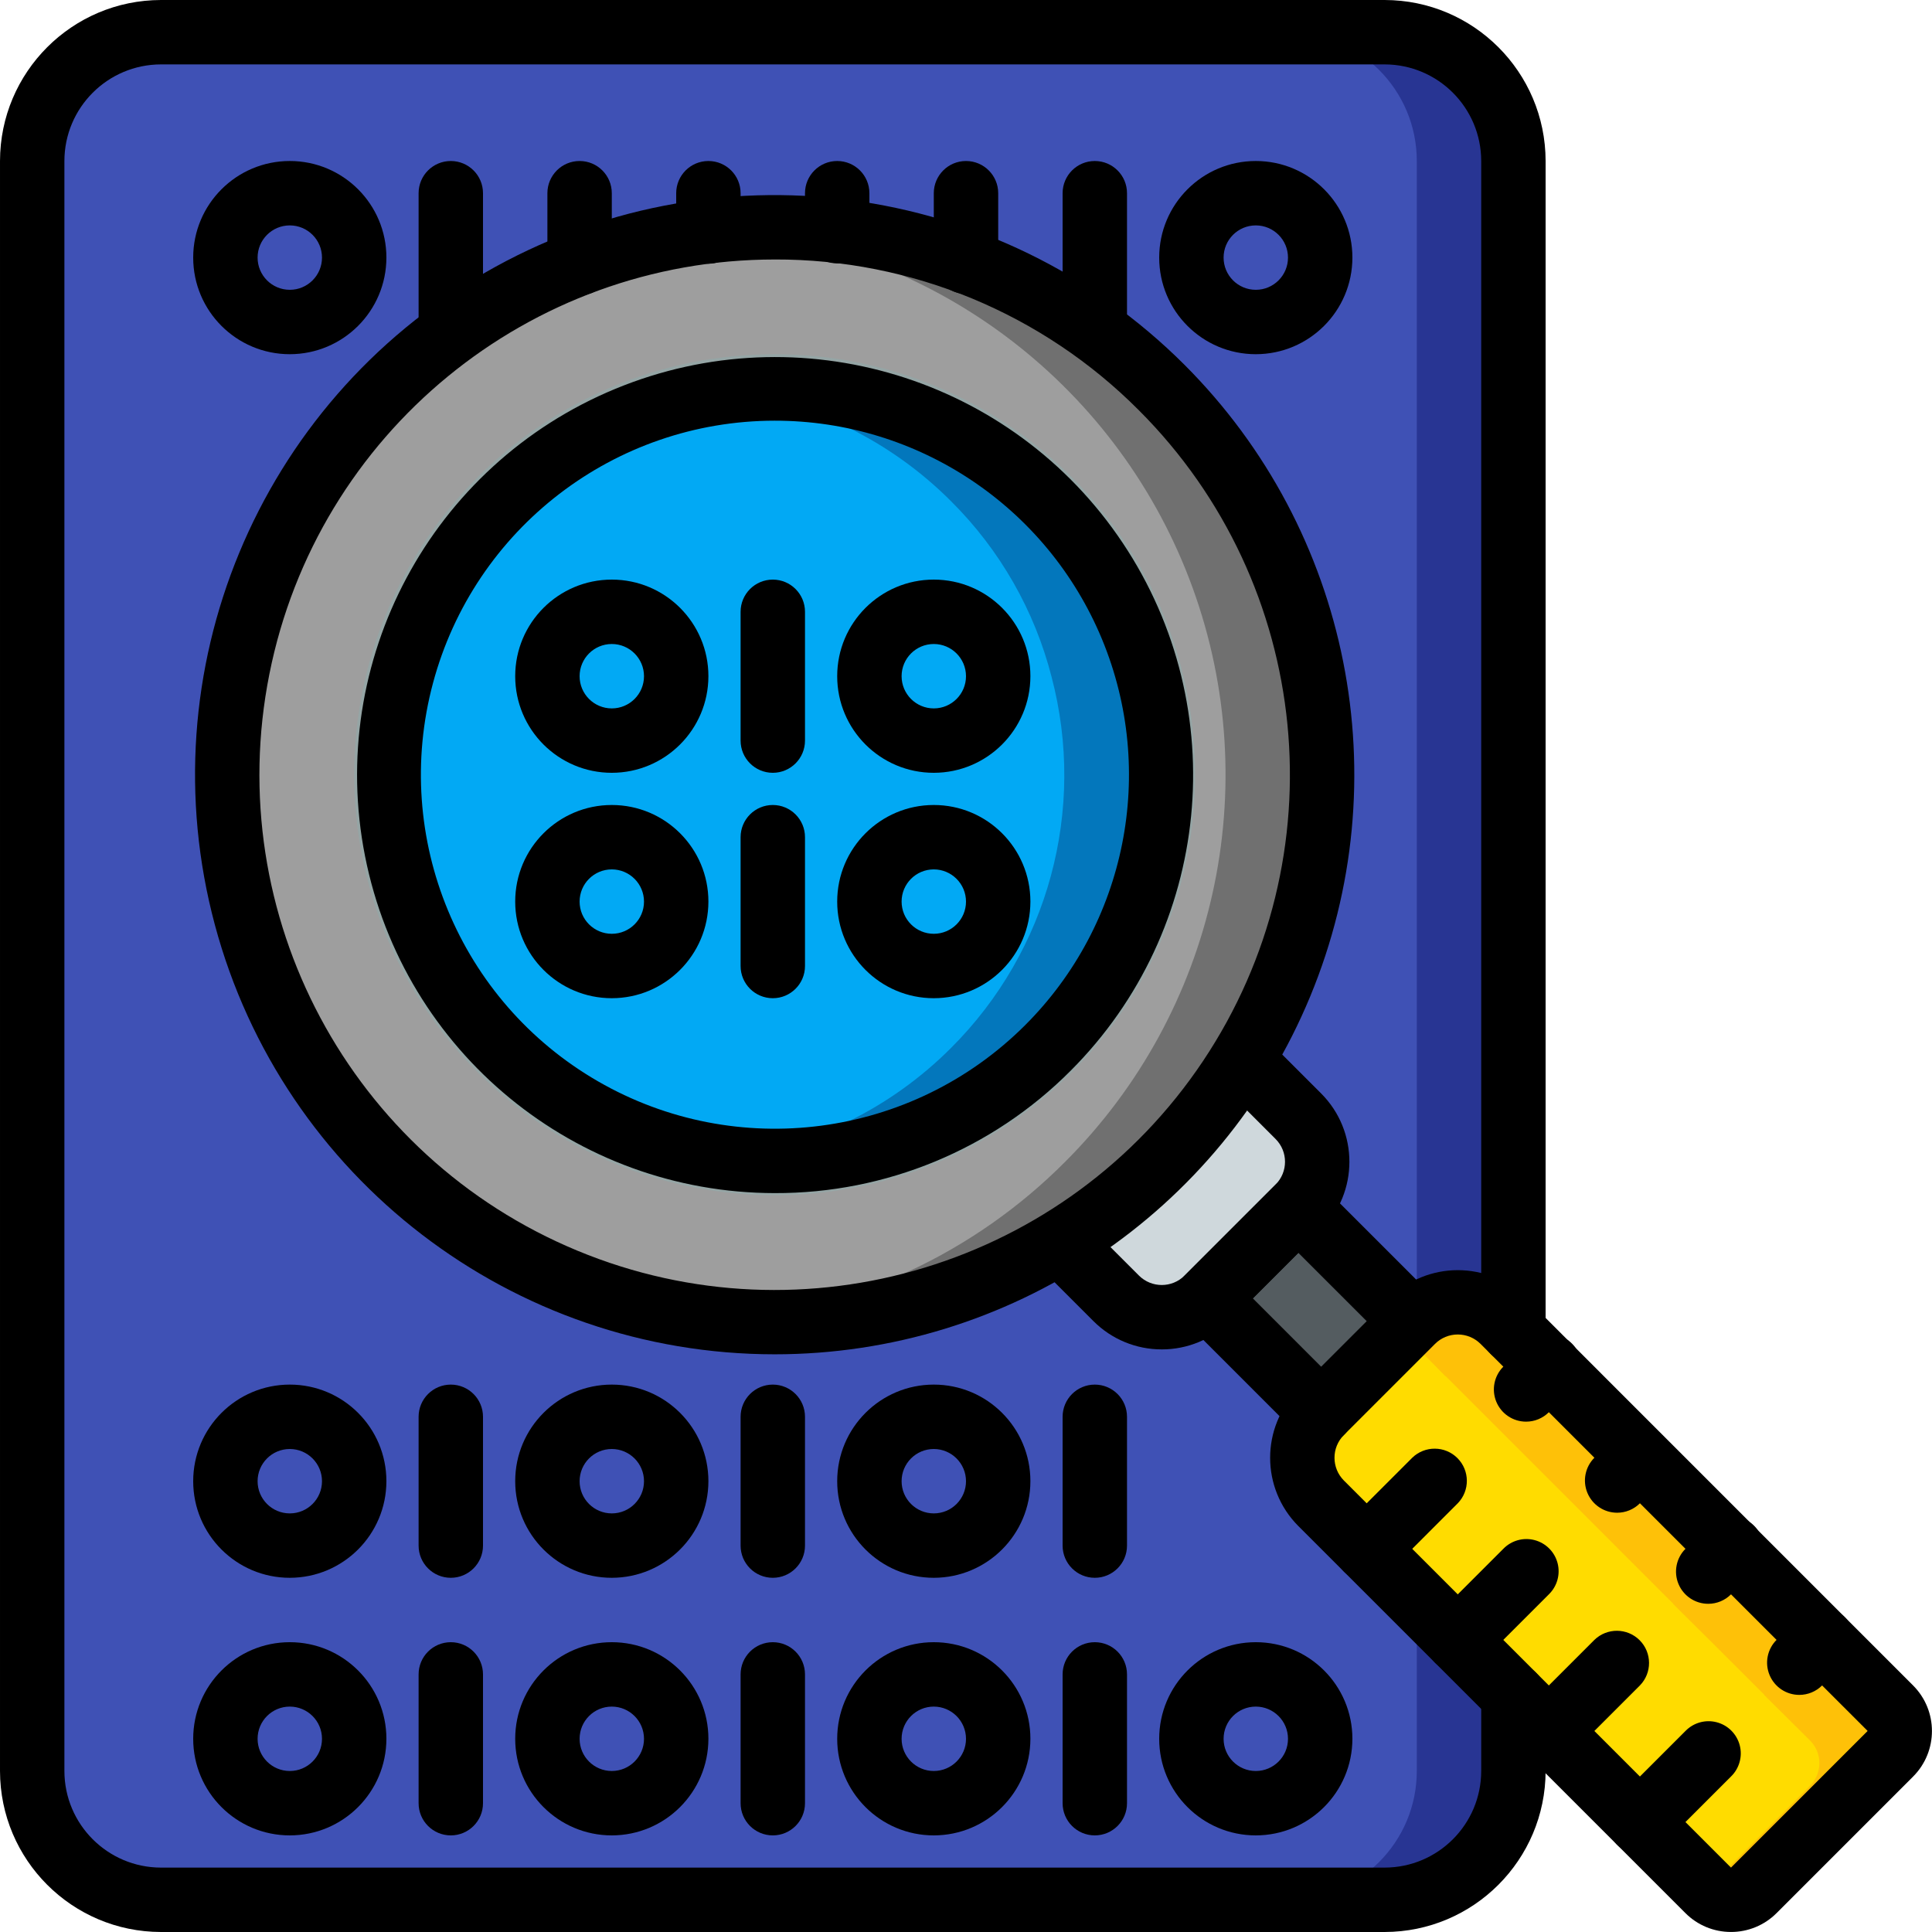 <svg height="512pt" viewBox="0 0 512 512" width="512pt" xmlns="http://www.w3.org/2000/svg"><path d="m42.668 8.535h324.266c18.852 0 34.133 15.281 34.133 34.133v426.664c0 18.852-15.281 34.133-34.133 34.133h-324.266c-18.852 0-34.133-15.281-34.133-34.133v-426.664c0-18.852 15.281-34.133 34.133-34.133zm0 0" fill="#283593"/><path d="m42.668 8.535h298.664c18.852 0 34.133 15.281 34.133 34.133v426.664c0 18.852-15.281 34.133-34.133 34.133h-298.664c-18.852 0-34.133-15.281-34.133-34.133v-426.664c0-18.852 15.281-34.133 34.133-34.133zm0 0" fill="#3f51b5"/><path d="m329.422 281.148 14.66 14.664c6.641 6.676 6.641 17.461 0 24.137l-24.133 24.133c-6.676 6.641-17.461 6.641-24.137 0l-14.664-14.66zm0 0" fill="#cfd8dc"/><path d="m319.949 344.086 24.137-24.137 30.168 30.168-24.137 24.137zm0 0" fill="#545c60"/><path d="m500.992 464.727-36.266 36.266c-1.594 1.598-3.762 2.496-6.016 2.496-2.258 0-4.422-.898-6.02-2.496l-36.266-36.266-12.031-12.035-24.148-24.148-30.125-30.121c-6.656-6.676-6.656-17.477 0-24.148l19.801-19.797 4.352-4.355c6.672-6.656 17.473-6.656 24.148 0l5.973 6.059h.086l12.031 12.035 36.18 36.18 12.035 12.031v.086l12.117 12.031 12.031 12.031v.086l12.117 12.031c1.598 1.598 2.496 3.762 2.496 6.02 0 2.254-.898 4.422-2.496 6.016zm0 0" fill="#fec108"/><path d="m479.66 473.258-27.309 27.395-35.926-35.926-12.031-12.035-24.148-24.148-30.125-30.121c-6.656-6.676-6.656-17.477 0-24.148l19.801-19.797c2.719.727 5.191 2.172 7.168 4.18l5.973 6.059h.086l36.18 36.18 12.031 12.035 12.031 12.031v.086l12.117 12.031 12.035 12.031v.086l12.117 12.031c1.598 1.594 2.496 3.758 2.496 6.016 0 2.258-.898 4.422-2.496 6.016zm0 0" fill="#ffdc00"/><path d="m307.883 307.883c-56.645 56.629-148.469 56.621-205.105-.02-56.633-56.637-56.633-148.465 0-205.105 56.637-56.637 148.461-56.645 205.105-.016 27.32 27.141 42.684 64.059 42.684 102.57 0 38.508-15.363 75.43-42.684 102.57zm0 0" fill="#707070"/><path d="m282.281 307.883c-24.023 24.145-55.832 38.992-89.77 41.898-74.859-6.617-132.262-69.32-132.262-144.469 0-75.152 57.402-137.852 132.262-144.469 56.129 4.957 104.301 41.977 123.547 94.934 19.242 52.957 6.074 112.27-33.777 152.105zm0 0" fill="#9e9e9e"/><path d="m316.738 205.301c0 61.547-49.891 111.438-111.438 111.438-61.543 0-111.434-49.891-111.434-111.438 0-61.543 49.891-111.434 111.434-111.434 61.547 0 111.438 49.891 111.438 111.434zm0 0" fill="#95a5a5"/><path d="m277.676 277.676c-39.988 39.98-104.812 39.977-144.797-.008s-39.984-104.812 0-144.797 104.809-39.988 144.797-.008c12.918 12.844 22.117 28.945 26.621 46.594 9.234 35.145-.902 72.547-26.621 98.219zm0 0" fill="#0377bc"/><path d="m252.074 277.676c-16.047 16.094-37.012 26.367-59.562 29.184-51.215-6.426-89.641-49.973-89.641-101.59 0-51.617 38.426-95.164 89.641-101.59 22.551 2.816 43.516 13.09 59.562 29.184 12.918 12.844 22.117 28.945 26.625 46.594 9.234 35.145-.906 72.547-26.625 98.219zm0 0" fill="#02a9f4"/><path d="m366.934 512h-324.266c-23.555-.027-42.641-19.113-42.668-42.668v-426.664c.027-23.555 19.113-42.641 42.668-42.668h324.266c23.551.027 42.637 19.113 42.668 42.668v310.102c0 4.711-3.82 8.531-8.535 8.531-4.711 0-8.531-3.82-8.531-8.531v-310.102c-.016-14.133-11.469-25.586-25.602-25.602h-324.266c-14.133.016-25.586 11.469-25.602 25.602v426.664c.016 14.133 11.469 25.586 25.602 25.602h324.266c14.133-.016 25.586-11.469 25.602-25.602v-19.965c0-4.715 3.82-8.535 8.531-8.535 4.715 0 8.535 3.82 8.535 8.535v19.965c-.031 23.555-19.117 42.641-42.668 42.668zm0 0"/><path d="m307.883 357.605c-6.789.012-13.305-2.684-18.102-7.488l-14.668-14.664c-2.211-2.145-3.094-5.312-2.309-8.293.781-2.977 3.105-5.305 6.086-6.086 2.977-.781 6.148.102 8.293 2.312l14.66 14.664c3.34 3.32 8.734 3.32 12.07 0l24.133-24.133c3.328-3.336 3.328-8.734 0-12.07l-14.66-14.664c-2.188-2.148-3.059-5.309-2.273-8.273.785-2.965 3.102-5.281 6.066-6.066 2.965-.785 6.125.082 8.273 2.27l14.664 14.664c9.984 10.004 9.984 26.199 0 36.203l-24.133 24.133c-4.797 4.805-11.312 7.5-18.102 7.492zm0 0"/><path d="m350.117 382.789c-2.266 0-4.438-.898-6.035-2.5l-30.164-30.172c-3.332-3.332-3.332-8.734 0-12.066l24.133-24.133c3.332-3.332 8.734-3.332 12.066 0l30.172 30.164c3.23 3.352 3.188 8.672-.105 11.965-3.293 3.289-8.613 3.336-11.961.102l-24.141-24.133-12.066 12.066 24.133 24.141c2.441 2.438 3.172 6.109 1.852 9.297s-4.434 5.266-7.883 5.27zm0 0"/><path d="m458.73 511.992c-4.527.008-8.871-1.789-12.066-4.992l-102.582-102.57c-9.977-10.004-9.977-26.199 0-36.203l24.141-24.137c10.004-9.98 26.199-9.98 36.203 0l102.57 102.582c6.652 6.668 6.652 17.465 0 24.133l-36.203 36.203c-3.199 3.199-7.539 4.992-12.062 4.984zm-72.41-158.34c-2.262 0-4.434.898-6.031 2.496l-24.141 24.141c-3.324 3.336-3.324 8.734.004 12.07l102.578 102.574 36.211-36.215-102.578-102.57c-1.602-1.602-3.777-2.5-6.043-2.496zm0 0"/><path d="m362.188 418.992c-3.453 0-6.562-2.082-7.883-5.27-1.32-3.188-.59-6.855 1.848-9.297l18.102-18.105c3.348-3.246 8.68-3.207 11.977.09s3.336 8.629.09 11.977l-18.098 18.105c-1.602 1.602-3.773 2.504-6.035 2.5zm0 0"/><path d="m404.426 376.754c-3.453 0-6.562-2.078-7.883-5.266-1.32-3.191-.594-6.859 1.848-9.301l6.035-6.035c2.145-2.207 5.312-3.094 8.293-2.309 2.977.781 5.305 3.105 6.086 6.086.781 2.977-.102 6.148-2.312 8.293l-6.035 6.031c-1.598 1.602-3.77 2.504-6.031 2.5zm0 0"/><path d="m386.32 443.125c-3.449 0-6.562-2.078-7.883-5.27-1.32-3.188-.59-6.855 1.852-9.297l18.102-18.102c2.145-2.211 5.312-3.094 8.293-2.312 2.977.785 5.305 3.109 6.086 6.09.781 2.977-.102 6.145-2.312 8.289l-18.102 18.102c-1.598 1.602-3.77 2.504-6.035 2.5zm0 0"/><path d="m428.559 400.887c-3.449 0-6.562-2.078-7.883-5.266-1.32-3.191-.59-6.859 1.848-9.301l6.035-6.031c3.348-3.246 8.68-3.207 11.977.09s3.336 8.629.09 11.977l-6.035 6.031c-1.598 1.602-3.77 2.504-6.031 2.5zm0 0"/><path d="m410.457 467.262c-3.449 0-6.559-2.078-7.879-5.266-1.32-3.191-.594-6.859 1.848-9.301l18.098-18.098c3.344-3.262 8.691-3.227 11.992.074s3.336 8.648.074 11.992l-18.098 18.098c-1.598 1.605-3.77 2.504-6.035 2.5zm0 0"/><path d="m452.691 425.023c-3.449 0-6.559-2.078-7.879-5.266s-.594-6.859 1.848-9.301l6.031-6.031c2.145-2.211 5.316-3.094 8.293-2.312 2.98.781 5.305 3.109 6.086 6.086.785 2.98-.098 6.148-2.309 8.293l-6.035 6.031c-1.598 1.605-3.77 2.504-6.035 2.5zm0 0"/><path d="m434.59 491.398c-3.449 0-6.559-2.078-7.879-5.266-1.32-3.188-.594-6.859 1.848-9.301l18.105-18.102c2.145-2.211 5.312-3.094 8.289-2.312 2.98.781 5.305 3.109 6.09 6.086.781 2.98-.102 6.148-2.312 8.293l-18.105 18.102c-1.598 1.605-3.77 2.504-6.035 2.5zm0 0"/><path d="m476.832 449.164c-3.449 0-6.562-2.078-7.883-5.27-1.324-3.188-.594-6.859 1.848-9.297l6.031-6.039c3.332-3.336 8.738-3.336 12.07-.004 3.336 3.332 3.34 8.734.008 12.07l-6.035 6.039c-1.602 1.602-3.773 2.5-6.039 2.5zm0 0"/><path d="m205.301 358.906c-69.52-.004-130.371-46.695-148.367-113.848-17.992-67.152 11.363-138.016 71.566-172.777 60.207-34.758 136.254-24.746 185.414 24.41 43.93 43.93 57.07 109.996 33.297 167.395-23.777 57.395-79.785 94.82-141.91 94.82zm0-290.137c-65.141 0-121.211 46.016-133.918 109.902-12.707 63.887 21.48 127.855 81.664 152.785 60.18 24.926 129.59 3.871 165.781-50.289 36.188-54.16 29.078-126.344-16.98-172.406-25.551-25.691-60.316-40.094-96.547-39.996zm0 0"/><path d="m205.301 316.188c-52.84-.055-98.285-37.418-108.551-89.246-10.27-51.832 17.496-103.699 66.32-123.895 48.828-20.195 105.121-3.094 134.465 40.844 29.344 43.941 23.57 102.488-13.793 139.852-20.766 20.859-49.012 32.543-78.441 32.445zm0-204.703c-42.449.031-79.59 28.559-90.562 69.566-10.973 41.004 6.953 84.27 43.711 105.496 36.762 21.23 83.195 15.129 113.227-14.871 26.859-26.836 34.898-67.211 20.363-102.285-14.531-35.074-48.773-57.934-86.738-57.906zm0 0"/><path d="m119.465 418.133c-4.711 0-8.531-3.82-8.531-8.531v-34.137c0-4.711 3.82-8.531 8.531-8.531 4.715 0 8.535 3.82 8.535 8.531v34.137c0 4.711-3.82 8.531-8.535 8.531zm0 0"/><path d="m204.801 418.133c-4.715 0-8.535-3.82-8.535-8.531v-34.137c0-4.711 3.82-8.531 8.535-8.531 4.711 0 8.531 3.82 8.531 8.531v34.137c0 4.711-3.82 8.531-8.531 8.531zm0 0"/><path d="m290.133 418.133c-4.711 0-8.531-3.82-8.531-8.531v-34.137c0-4.711 3.82-8.531 8.531-8.531 4.715 0 8.535 3.82 8.535 8.531v34.137c0 4.711-3.82 8.531-8.535 8.531zm0 0"/><path d="m76.801 418.133c-14.141 0-25.602-11.461-25.602-25.598 0-14.141 11.461-25.602 25.602-25.602 14.137 0 25.598 11.461 25.598 25.602-.016 14.129-11.465 25.582-25.598 25.598zm0-34.133c-4.715 0-8.535 3.82-8.535 8.535 0 4.711 3.82 8.531 8.535 8.531 4.711 0 8.531-3.82 8.531-8.531-.004-4.711-3.82-8.527-8.531-8.535zm0 0"/><path d="m119.465 93.867c-4.711 0-8.531-3.82-8.531-8.535v-34.133c0-4.711 3.82-8.531 8.531-8.531 4.715 0 8.535 3.82 8.535 8.531v34.133c0 4.715-3.82 8.535-8.535 8.535zm0 0"/><path d="m153.602 78.25c-4.715 0-8.535-3.82-8.535-8.531v-18.52c0-4.711 3.82-8.531 8.535-8.531 4.711 0 8.531 3.82 8.531 8.531v18.52c0 4.711-3.82 8.531-8.531 8.531zm0 0"/><path d="m187.734 69.887c-4.715 0-8.535-3.82-8.535-8.531v-10.156c0-4.711 3.82-8.531 8.535-8.531 4.711 0 8.531 3.82 8.531 8.531v10.156c0 4.711-3.82 8.531-8.531 8.531zm0 0"/><path d="m221.867 69.801c-4.715 0-8.535-3.82-8.535-8.531v-10.07c0-4.711 3.82-8.531 8.535-8.531 4.711 0 8.531 3.82 8.531 8.531v10.07c0 4.711-3.82 8.531-8.531 8.531zm0 0"/><path d="m256 77.91c-4.711 0-8.535-3.82-8.535-8.535v-18.176c0-4.711 3.824-8.531 8.535-8.531s8.535 3.82 8.535 8.531v18.176c0 4.715-3.824 8.535-8.535 8.535zm0 0"/><path d="m76.801 93.867c-14.141 0-25.602-11.461-25.602-25.602 0-14.137 11.461-25.598 25.602-25.598 14.137 0 25.598 11.461 25.598 25.598-.016 14.133-11.465 25.586-25.598 25.602zm0-34.133c-4.715 0-8.535 3.82-8.535 8.531 0 4.715 3.82 8.535 8.535 8.535 4.711 0 8.531-3.82 8.531-8.535-.004-4.711-3.82-8.527-8.531-8.531zm0 0"/><path d="m290.133 93.867c-4.711 0-8.531-3.82-8.531-8.535v-34.133c0-4.711 3.82-8.531 8.531-8.531 4.715 0 8.535 3.82 8.535 8.531v34.133c0 4.715-3.82 8.535-8.535 8.535zm0 0"/><path d="m332.801 93.867c-14.141 0-25.602-11.461-25.602-25.602 0-14.137 11.461-25.598 25.602-25.598 14.137 0 25.598 11.461 25.598 25.598-.016 14.133-11.465 25.586-25.598 25.602zm0-34.133c-4.715 0-8.535 3.82-8.535 8.531 0 4.715 3.82 8.535 8.535 8.535 4.711 0 8.531-3.82 8.531-8.535-.004-4.711-3.82-8.527-8.531-8.531zm0 0"/><path d="m162.133 418.133c-14.137 0-25.598-11.461-25.598-25.598 0-14.141 11.461-25.602 25.598-25.602 14.141 0 25.602 11.461 25.602 25.602-.016 14.129-11.469 25.582-25.602 25.598zm0-34.133c-4.711 0-8.531 3.82-8.531 8.535 0 4.711 3.82 8.531 8.531 8.531 4.715 0 8.535-3.82 8.535-8.531-.008-4.711-3.824-8.527-8.535-8.535zm0 0"/><path d="m247.465 418.133c-14.137 0-25.598-11.461-25.598-25.598 0-14.141 11.461-25.602 25.598-25.602 14.141 0 25.602 11.461 25.602 25.602-.016 14.129-11.469 25.582-25.602 25.598zm0-34.133c-4.711 0-8.531 3.82-8.531 8.535 0 4.711 3.82 8.531 8.531 8.531 4.715 0 8.535-3.82 8.535-8.531-.008-4.711-3.824-8.527-8.535-8.535zm0 0"/><path d="m204.801 204.801c-4.715 0-8.535-3.82-8.535-8.535v-34.133c0-4.711 3.82-8.531 8.535-8.531 4.711 0 8.531 3.82 8.531 8.531v34.133c0 4.715-3.82 8.535-8.531 8.535zm0 0"/><path d="m162.133 204.801c-14.137 0-25.598-11.461-25.598-25.602 0-14.137 11.461-25.598 25.598-25.598 14.141 0 25.602 11.461 25.602 25.598-.016 14.133-11.469 25.586-25.602 25.602zm0-34.133c-4.711 0-8.531 3.82-8.531 8.531 0 4.715 3.82 8.535 8.531 8.535 4.715 0 8.535-3.82 8.535-8.535-.008-4.711-3.824-8.527-8.535-8.531zm0 0"/><path d="m247.465 204.801c-14.137 0-25.598-11.461-25.598-25.602 0-14.137 11.461-25.598 25.598-25.598 14.141 0 25.602 11.461 25.602 25.598-.016 14.133-11.469 25.586-25.602 25.602zm0-34.133c-4.711 0-8.531 3.82-8.531 8.531 0 4.715 3.82 8.535 8.531 8.535 4.715 0 8.535-3.82 8.535-8.535-.008-4.711-3.824-8.527-8.535-8.531zm0 0"/><path d="m204.801 264.535c-4.715 0-8.535-3.824-8.535-8.535v-34.133c0-4.715 3.82-8.535 8.535-8.535 4.711 0 8.531 3.82 8.531 8.535v34.133c0 4.711-3.82 8.535-8.531 8.535zm0 0"/><path d="m162.133 264.535c-14.137 0-25.598-11.465-25.598-25.602 0-14.141 11.461-25.602 25.598-25.602 14.141 0 25.602 11.461 25.602 25.602-.016 14.133-11.469 25.586-25.602 25.602zm0-34.137c-4.711 0-8.531 3.82-8.531 8.535 0 4.711 3.82 8.531 8.531 8.531 4.715 0 8.535-3.82 8.535-8.531-.008-4.711-3.824-8.527-8.535-8.535zm0 0"/><path d="m247.465 264.535c-14.137 0-25.598-11.465-25.598-25.602 0-14.141 11.461-25.602 25.598-25.602 14.141 0 25.602 11.461 25.602 25.602-.016 14.133-11.469 25.586-25.602 25.602zm0-34.137c-4.711 0-8.531 3.82-8.531 8.535 0 4.711 3.82 8.531 8.531 8.531 4.715 0 8.535-3.82 8.535-8.531-.008-4.711-3.824-8.527-8.535-8.535zm0 0"/><path d="m119.465 486.398c-4.711 0-8.531-3.82-8.531-8.531v-34.133c0-4.715 3.82-8.535 8.531-8.535 4.715 0 8.535 3.82 8.535 8.535v34.133c0 4.711-3.82 8.531-8.535 8.531zm0 0"/><path d="m204.801 486.398c-4.715 0-8.535-3.82-8.535-8.531v-34.133c0-4.715 3.82-8.535 8.535-8.535 4.711 0 8.531 3.82 8.531 8.535v34.133c0 4.711-3.82 8.531-8.531 8.531zm0 0"/><path d="m290.133 486.398c-4.711 0-8.531-3.82-8.531-8.531v-34.133c0-4.715 3.82-8.535 8.531-8.535 4.715 0 8.535 3.82 8.535 8.535v34.133c0 4.711-3.82 8.531-8.535 8.531zm0 0"/><path d="m76.801 486.398c-14.141 0-25.602-11.461-25.602-25.598 0-14.141 11.461-25.602 25.602-25.602 14.137 0 25.598 11.461 25.598 25.602-.016 14.133-11.465 25.582-25.598 25.598zm0-34.133c-4.715 0-8.535 3.82-8.535 8.535 0 4.711 3.82 8.531 8.535 8.531 4.711 0 8.531-3.82 8.531-8.531-.004-4.711-3.82-8.527-8.531-8.535zm0 0"/><path d="m162.133 486.398c-14.137 0-25.598-11.461-25.598-25.598 0-14.141 11.461-25.602 25.598-25.602 14.141 0 25.602 11.461 25.602 25.602-.016 14.133-11.469 25.582-25.602 25.598zm0-34.133c-4.711 0-8.531 3.82-8.531 8.535 0 4.711 3.82 8.531 8.531 8.531 4.715 0 8.535-3.82 8.535-8.531-.008-4.711-3.824-8.527-8.535-8.535zm0 0"/><path d="m247.465 486.398c-14.137 0-25.598-11.461-25.598-25.598 0-14.141 11.461-25.602 25.598-25.602 14.141 0 25.602 11.461 25.602 25.602-.016 14.133-11.469 25.582-25.602 25.598zm0-34.133c-4.711 0-8.531 3.82-8.531 8.535 0 4.711 3.82 8.531 8.531 8.531 4.715 0 8.535-3.82 8.535-8.531-.008-4.711-3.824-8.527-8.535-8.535zm0 0"/><path d="m332.801 486.398c-14.141 0-25.602-11.461-25.602-25.598 0-14.141 11.461-25.602 25.602-25.602 14.137 0 25.598 11.461 25.598 25.602-.016 14.133-11.465 25.582-25.598 25.598zm0-34.133c-4.715 0-8.535 3.82-8.535 8.535 0 4.711 3.82 8.531 8.535 8.531 4.711 0 8.531-3.82 8.531-8.531-.004-4.711-3.82-8.527-8.531-8.535zm0 0"/></svg>